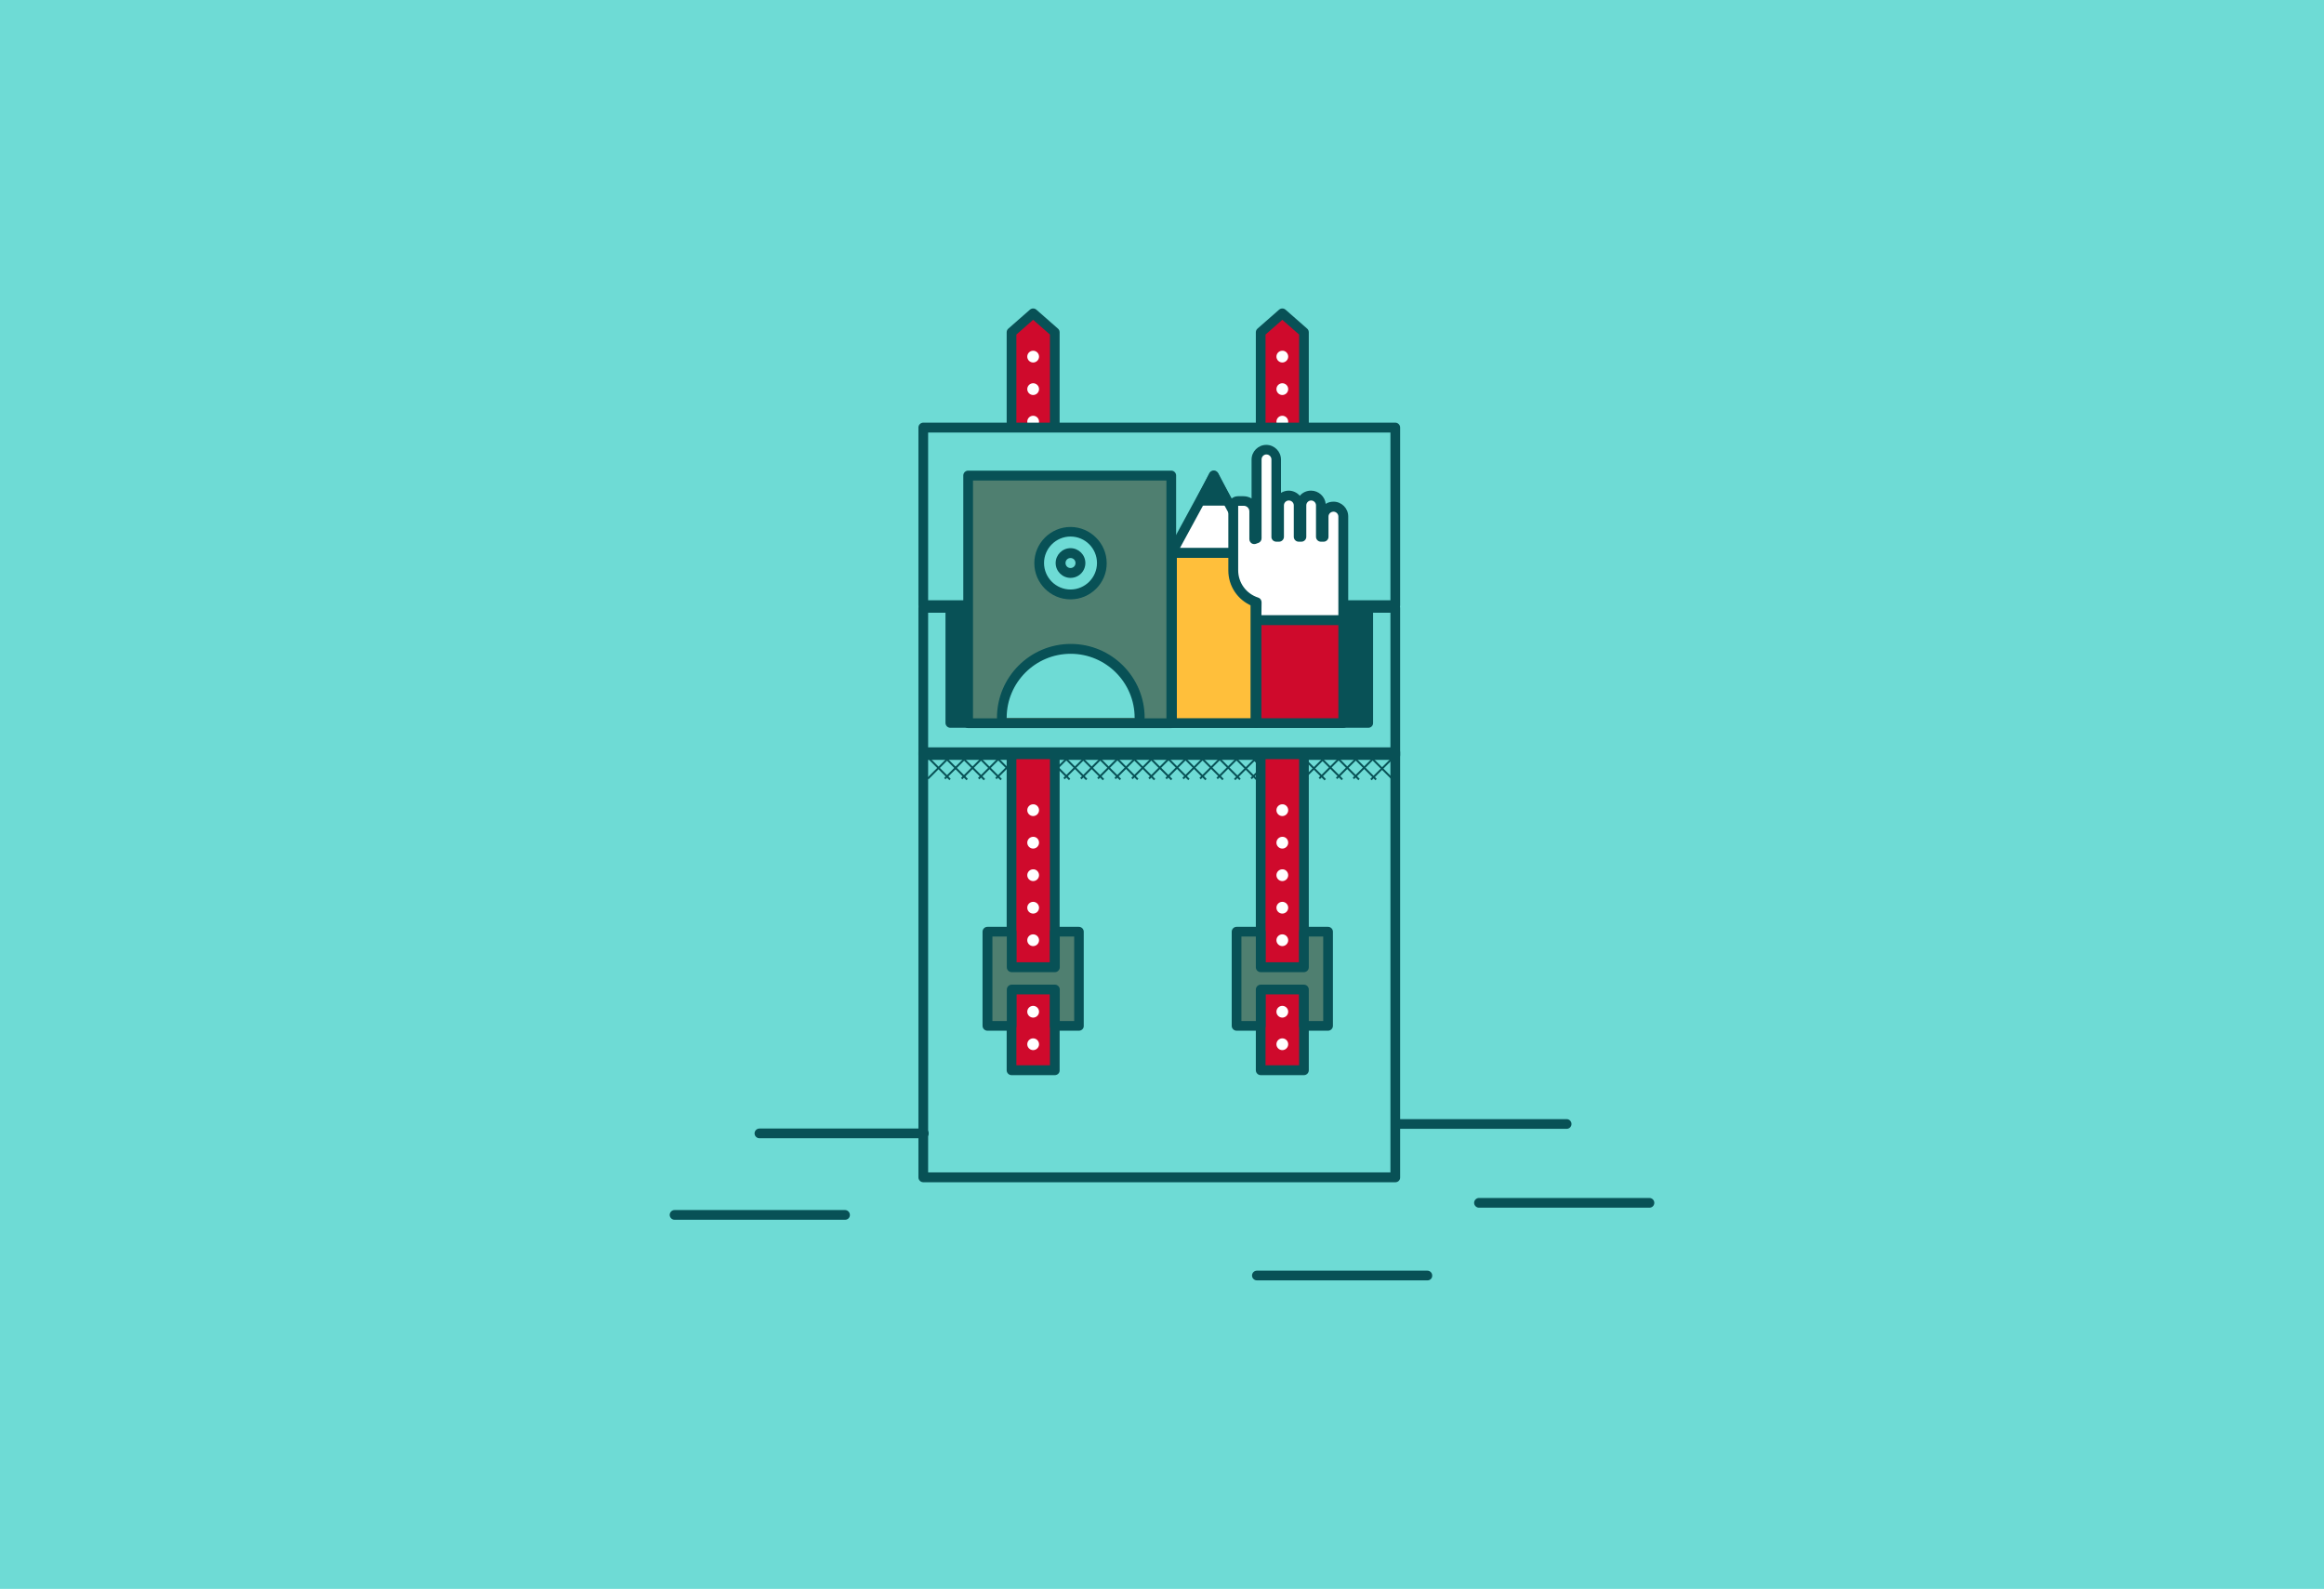 <?xml version="1.0" encoding="utf-8"?>
<!-- Generator: Adobe Illustrator 18.0.0, SVG Export Plug-In . SVG Version: 6.00 Build 0)  -->
<!DOCTYPE svg PUBLIC "-//W3C//DTD SVG 1.1//EN" "http://www.w3.org/Graphics/SVG/1.1/DTD/svg11.dtd">
<svg version="1.1" id="Layer_1" xmlns="http://www.w3.org/2000/svg" xmlns:xlink="http://www.w3.org/1999/xlink" x="0px" y="0px"
	 viewBox="0 0 1580 1080" enable-background="new 0 0 1580 1080" xml:space="preserve">
<g id="Background">
	<rect fill="#6EDBD5" width="1580" height="1080"/>
</g>
<g id="Layer_3">
	<g>
		<g>
			<polygon fill="#CF0A2C" points="717.1,440.7 687.7,440.7 687.7,225.9 702.4,213 717.1,225.9 			"/>
			<path fill="#085156" d="M717.1,444h-29.4c-1.8,0-3.3-1.5-3.3-3.3V225.9c0-1,0.4-1.9,1.1-2.5l14.7-12.9c1.3-1.1,3.1-1.1,4.4,0
				l14.7,12.9c0.7,0.6,1.1,1.5,1.1,2.5v214.8C720.5,442.5,719,444,717.1,444z M691,437.3h22.8V227.4l-11.4-10l-11.4,10L691,437.3
				L691,437.3z"/>
		</g>
		<g>
			<polygon fill="#CF0A2C" points="886.5,440.7 857.1,440.7 857.1,225.9 871.8,213 886.5,225.9 			"/>
			<path fill="#085156" d="M886.5,444h-29.4c-1.8,0-3.3-1.5-3.3-3.3V225.9c0-1,0.4-1.9,1.1-2.5l14.7-12.9c1.3-1.1,3.1-1.1,4.4,0
				l14.7,12.9c0.7,0.6,1.1,1.5,1.1,2.5v214.8C889.8,442.5,888.3,444,886.5,444z M860.4,437.3h22.8V227.4l-11.4-10l-11.4,10
				L860.4,437.3L860.4,437.3z"/>
		</g>
		<g>
			<circle fill="#FFFFFF" cx="702.4" cy="286.6" r="4"/>
		</g>
		<g>
			<path fill="#FFFFFF" d="M875.8,286.6c0,2.2-1.8,4-4,4s-4-1.8-4-4s1.8-4,4-4S875.8,284.4,875.8,286.6z"/>
		</g>
		<g>
			<path fill="#085156" d="M948.7,803.6h-321c-1.8,0-3.3-1.5-3.3-3.3v-289c0-1.8,1.5-3.3,3.3-3.3h320.9c1.8,0,3.3,1.5,3.3,3.3v289
				C952,802.1,950.5,803.6,948.7,803.6z M631,796.9h314.3V514.6H631V796.9z"/>
		</g>
		<g>
			<rect x="627.7" y="290.6" fill="#6EDBD5" width="320.9" height="120.7"/>
			<path fill="#085156" d="M948.7,414.6h-321c-1.8,0-3.3-1.5-3.3-3.3V290.6c0-1.8,1.5-3.3,3.3-3.3h320.9c1.8,0,3.3,1.5,3.3,3.3
				v120.7C952,413.1,950.5,414.6,948.7,414.6z M631,408h314.3V294H631V408z"/>
		</g>
		<g>
			<path fill="#085156" d="M948.7,516.5h-321c-1.8,0-3.3-1.5-3.3-3.3v-100c0-1.8,1.5-3.3,3.3-3.3h320.9c1.8,0,3.3,1.5,3.3,3.3v100
				C952,515,950.5,516.5,948.7,516.5z M631,509.8h314.3v-93.3H631V509.8z"/>
		</g>
		<g>
			<rect x="646.1" y="412.5" fill="#085156" width="284.1" height="78.9"/>
			<path fill="#085156" d="M930.3,494.7H646.1c-1.8,0-3.3-1.5-3.3-3.3v-78.9c0-1.8,1.5-3.3,3.3-3.3h284.1c1.8,0,3.3,1.5,3.3,3.3
				v78.9C933.6,493.2,932.1,494.7,930.3,494.7z M649.4,488.1h277.5v-72.2H649.4V488.1z"/>
		</g>
		<g>
			<g>
				
					<rect x="627.5" y="521.4" transform="matrix(-0.707 -0.707 0.707 -0.707 720.451 1342.574)" fill="#085156" width="21.7" height="1.3"/>
			</g>
			<g>
				
					<rect x="639.1" y="521.4" transform="matrix(-0.707 -0.707 0.707 -0.707 740.284 1350.807)" fill="#085156" width="21.7" height="1.3"/>
			</g>
			<g>
				
					<rect x="650.7" y="521.5" transform="matrix(-0.707 -0.707 0.707 -0.707 760.141 1359.139)" fill="#085156" width="21.7" height="1.3"/>
			</g>
			<g>
				
					<rect x="662.3" y="521.4" transform="matrix(-0.707 -0.707 0.707 -0.707 779.803 1367.234)" fill="#085156" width="21.7" height="1.3"/>
			</g>
			<g>
				
					<rect x="673.9" y="521.4" transform="matrix(-0.707 -0.707 0.707 -0.707 799.78 1375.303)" fill="#085156" width="21.7" height="1.3"/>
			</g>
			<g>
				
					<rect x="685.5" y="521.4" transform="matrix(-0.707 -0.707 0.707 -0.707 819.432 1383.628)" fill="#085156" width="21.7" height="1.3"/>
			</g>
			<g>
				
					<rect x="697" y="521.4" transform="matrix(-0.707 -0.707 0.707 -0.707 839.217 1391.849)" fill="#085156" width="21.7" height="1.3"/>
			</g>
			<g>
				
					<rect x="708.7" y="521.4" transform="matrix(-0.707 -0.707 0.707 -0.707 859.153 1399.96)" fill="#085156" width="21.7" height="1.3"/>
			</g>
			<g>
				
					<rect x="720.3" y="521.4" transform="matrix(-0.707 -0.707 0.707 -0.707 878.929 1408.174)" fill="#085156" width="21.7" height="1.3"/>
			</g>
			<g>
				
					<rect x="731.8" y="521.4" transform="matrix(-0.707 -0.707 0.707 -0.707 898.493 1416.392)" fill="#085156" width="21.7" height="1.3"/>
			</g>
			<g>
				
					<rect x="743.3" y="521.4" transform="matrix(-0.707 -0.707 0.707 -0.707 918.152 1424.43)" fill="#085156" width="21.7" height="1.3"/>
			</g>
			<g>
				
					<rect x="755" y="521.4" transform="matrix(-0.707 -0.707 0.707 -0.707 938.219 1432.657)" fill="#085156" width="21.7" height="1.3"/>
			</g>
			<g>
				
					<rect x="766.6" y="521.4" transform="matrix(-0.707 -0.707 0.707 -0.707 957.865 1440.997)" fill="#085156" width="21.7" height="1.3"/>
			</g>
			<g>
				
					<rect x="778.1" y="521.4" transform="matrix(-0.707 -0.707 0.707 -0.707 977.575 1449.102)" fill="#085156" width="21.7" height="1.3"/>
			</g>
			<g>
				
					<rect x="789.8" y="521.4" transform="matrix(-0.707 -0.707 0.707 -0.707 997.595 1457.313)" fill="#085156" width="21.7" height="1.3"/>
			</g>
			<g>
				
					<rect x="801.3" y="521.4" transform="matrix(-0.707 -0.707 0.707 -0.707 1017.298 1465.514)" fill="#085156" width="21.7" height="1.3"/>
			</g>
			<g>
				
					<rect x="813" y="521.4" transform="matrix(-0.707 -0.707 0.707 -0.707 1037.17 1473.748)" fill="#085156" width="21.7" height="1.3"/>
			</g>
			<g>
				
					<rect x="824.5" y="521.4" transform="matrix(-0.707 -0.707 0.707 -0.707 1056.887 1481.795)" fill="#085156" width="21.7" height="1.3"/>
			</g>
			<g>
				
					<rect x="836" y="521.4" transform="matrix(-0.707 -0.707 0.707 -0.707 1076.415 1490.025)" fill="#085156" width="21.7" height="1.3"/>
			</g>
			<g>
				
					<rect x="847.6" y="521.4" transform="matrix(-0.707 -0.707 0.707 -0.707 1096.37 1498.218)" fill="#085156" width="21.7" height="1.3"/>
			</g>
			<g>
				
					<rect x="859.3" y="521.4" transform="matrix(-0.707 -0.707 0.707 -0.707 1116.249 1506.449)" fill="#085156" width="21.7" height="1.3"/>
			</g>
			<g>
				
					<rect x="870.8" y="521.4" transform="matrix(-0.707 -0.707 0.707 -0.707 1135.772 1514.683)" fill="#085156" width="21.7" height="1.3"/>
			</g>
			<g>
				
					<rect x="882.4" y="521.5" transform="matrix(-0.707 -0.707 0.707 -0.707 1155.663 1523.026)" fill="#085156" width="21.7" height="1.3"/>
			</g>
			<g>
				
					<rect x="893.9" y="521.4" transform="matrix(-0.707 -0.707 0.707 -0.707 1175.463 1530.92)" fill="#085156" width="21.7" height="1.3"/>
			</g>
			<g>
				
					<rect x="905.5" y="521.4" transform="matrix(-0.707 -0.707 0.707 -0.707 1195.054 1539.171)" fill="#085156" width="21.7" height="1.3"/>
			</g>
			<g>
				
					<rect x="917.1" y="521.4" transform="matrix(-0.707 -0.707 0.707 -0.707 1214.838 1547.391)" fill="#085156" width="21.7" height="1.3"/>
			</g>
			<g>
				
					<rect x="928.7" y="521.4" transform="matrix(-0.707 -0.707 0.707 -0.707 1234.62 1555.611)" fill="#085156" width="21.7" height="1.3"/>
			</g>
		</g>
		<g>
			<g>
				
					<rect x="938.9" y="511.3" transform="matrix(-0.706 -0.708 0.708 -0.706 1233.408 1556.11)" fill="#085156" width="1.3" height="21.7"/>
			</g>
			<g>
				
					<rect x="927.3" y="511.2" transform="matrix(-0.707 -0.708 0.708 -0.707 1214.236 1547.55)" fill="#085156" width="1.3" height="21.7"/>
			</g>
			<g>
				
					<rect x="915.7" y="511.2" transform="matrix(-0.707 -0.708 0.708 -0.707 1194.614 1539.288)" fill="#085156" width="1.3" height="21.7"/>
			</g>
			<g>
				
					<rect x="904.1" y="511.2" transform="matrix(-0.707 -0.708 0.708 -0.707 1174.676 1531.102)" fill="#085156" width="1.3" height="21.7"/>
			</g>
			<g>
				
					<rect x="892.6" y="511.2" transform="matrix(-0.707 -0.707 0.707 -0.707 1155.746 1522.873)" fill="#085156" width="1.3" height="21.7"/>
			</g>
			<g>
				
					<rect x="881" y="511.2" transform="matrix(-0.707 -0.708 0.708 -0.707 1135.377 1514.795)" fill="#085156" width="1.3" height="21.7"/>
			</g>
			<g>
				
					<rect x="869.4" y="511.2" transform="matrix(-0.707 -0.708 0.708 -0.707 1115.44 1506.606)" fill="#085156" width="1.3" height="21.7"/>
			</g>
			<g>
				
					<rect x="857.8" y="511.2" transform="matrix(-0.707 -0.708 0.708 -0.707 1095.627 1498.376)" fill="#085156" width="1.3" height="21.7"/>
			</g>
			<g>
				
					<rect x="846.3" y="511.2" transform="matrix(-0.706 -0.708 0.708 -0.706 1075.421 1490.406)" fill="#085156" width="1.3" height="21.7"/>
			</g>
			<g>
				
					<rect x="834.6" y="511.2" transform="matrix(-0.707 -0.708 0.708 -0.707 1056.066 1481.928)" fill="#085156" width="1.3" height="21.7"/>
			</g>
			<g>
				
					<rect x="823.1" y="511.2" transform="matrix(-0.707 -0.708 0.708 -0.707 1036.358 1473.873)" fill="#085156" width="1.3" height="21.7"/>
			</g>
			<g>
				
					<rect x="811.5" y="511.2" transform="matrix(-0.707 -0.708 0.708 -0.707 1016.578 1465.649)" fill="#085156" width="1.3" height="21.7"/>
			</g>
			<g>
				
					<rect x="799.9" y="511.2" transform="matrix(-0.707 -0.708 0.708 -0.707 996.796 1457.427)" fill="#085156" width="1.3" height="21.7"/>
			</g>
			<g>
				
					<rect x="788.3" y="511.2" transform="matrix(-0.707 -0.708 0.708 -0.707 977.047 1449.208)" fill="#085156" width="1.3" height="21.7"/>
			</g>
			<g>
				
					<rect x="776.7" y="511.2" transform="matrix(-0.707 -0.708 0.708 -0.707 957.237 1440.978)" fill="#085156" width="1.3" height="21.7"/>
			</g>
			<g>
				
					<rect x="765.1" y="511.2" transform="matrix(-0.707 -0.708 0.708 -0.707 937.599 1432.732)" fill="#085156" width="1.3" height="21.7"/>
			</g>
			<g>
				
					<rect x="753.5" y="511.2" transform="matrix(-0.707 -0.708 0.708 -0.707 917.677 1424.53)" fill="#085156" width="1.3" height="21.7"/>
			</g>
			<g>
				
					<rect x="742" y="511.2" transform="matrix(-0.707 -0.708 0.708 -0.707 897.968 1416.476)" fill="#085156" width="1.3" height="21.7"/>
			</g>
			<g>
				
					<rect x="730.4" y="511.2" transform="matrix(-0.707 -0.708 0.708 -0.707 878.325 1408.234)" fill="#085156" width="1.3" height="21.7"/>
			</g>
			<g>
				
					<rect x="718.8" y="511.2" transform="matrix(-0.707 -0.708 0.708 -0.707 858.408 1400.027)" fill="#085156" width="1.3" height="21.7"/>
			</g>
			<g>
				
					<rect x="707.2" y="511.2" transform="matrix(-0.707 -0.708 0.708 -0.707 838.601 1391.798)" fill="#085156" width="1.3" height="21.7"/>
			</g>
			<g>
				
					<rect x="695.6" y="511.2" transform="matrix(-0.707 -0.708 0.708 -0.707 818.848 1383.58)" fill="#085156" width="1.3" height="21.7"/>
			</g>
			<g>
				
					<rect x="684" y="511.2" transform="matrix(-0.707 -0.708 0.708 -0.707 799.201 1375.342)" fill="#085156" width="1.3" height="21.7"/>
			</g>
			<g>
				
					<rect x="672.5" y="511.2" transform="matrix(-0.707 -0.708 0.708 -0.707 779.358 1367.302)" fill="#085156" width="1.3" height="21.7"/>
			</g>
			<g>
				
					<rect x="660.9" y="511.2" transform="matrix(-0.707 -0.708 0.708 -0.707 759.577 1359.078)" fill="#085156" width="1.3" height="21.7"/>
			</g>
			<g>
				
					<rect x="649.3" y="511.2" transform="matrix(-0.707 -0.708 0.708 -0.707 739.927 1350.844)" fill="#085156" width="1.3" height="21.7"/>
			</g>
			<g>
				
					<rect x="637.7" y="511.2" transform="matrix(-0.707 -0.708 0.708 -0.707 720.168 1342.628)" fill="#085156" width="1.3" height="21.7"/>
			</g>
		</g>
		<g>
			<rect x="687.7" y="512.7" fill="#CF0A2C" width="29.4" height="214.8"/>
			<path fill="#085156" d="M717.1,730.8h-29.4c-1.8,0-3.3-1.5-3.3-3.3V512.7c0-1.8,1.5-3.3,3.3-3.3h29.4c1.8,0,3.3,1.5,3.3,3.3
				v214.8C720.5,729.3,719,730.8,717.1,730.8z M691,724.1h22.8V516H691V724.1z"/>
		</g>
		<g>
			<rect x="857.1" y="512.7" fill="#CF0A2C" width="29.4" height="214.8"/>
			<path fill="#085156" d="M886.5,730.8h-29.4c-1.8,0-3.3-1.5-3.3-3.3V512.7c0-1.8,1.5-3.3,3.3-3.3h29.4c1.8,0,3.3,1.5,3.3,3.3
				v214.8C889.8,729.3,888.3,730.8,886.5,730.8z M860.4,724.1h22.8V516h-22.8V724.1z"/>
		</g>
		<g>
			<polygon fill="#4F7F70" points="717.1,633.3 717.1,657.5 687.7,657.5 687.7,633.3 671.3,633.3 671.3,697.3 687.7,697.3 
				687.7,672.6 717.1,672.6 717.1,697.3 733.5,697.3 733.5,633.3 			"/>
			<path fill="#085156" d="M733.5,700.6h-16.4c-1.8,0-3.3-1.5-3.3-3.3v-21.4H691v21.4c0,1.8-1.5,3.3-3.3,3.3h-16.4
				c-1.8,0-3.3-1.5-3.3-3.3v-64c0-1.8,1.5-3.3,3.3-3.3h16.4c1.8,0,3.3,1.5,3.3,3.3v20.8h22.8v-20.8c0-1.8,1.5-3.3,3.3-3.3h16.4
				c1.8,0,3.3,1.5,3.3,3.3v64C736.9,699.1,735.4,700.6,733.5,700.6z M720.5,694h9.8v-57.4h-9.8v20.9c0,1.8-1.5,3.3-3.3,3.3h-29.4
				c-1.8,0-3.3-1.5-3.3-3.3v-20.9h-9.8V694h9.8v-21.4c0-1.8,1.5-3.3,3.3-3.3h29.4c1.8,0,3.3,1.5,3.3,3.3V694z"/>
		</g>
		<g>
			<polygon fill="#4F7F70" points="886.5,633.3 886.5,657.5 857.1,657.5 857.1,633.3 840.6,633.3 840.6,697.3 857.1,697.3 
				857.1,672.6 886.5,672.6 886.5,697.3 902.9,697.3 902.9,633.3 			"/>
			<path fill="#085156" d="M902.9,700.6h-16.4c-1.8,0-3.3-1.5-3.3-3.3v-21.4h-22.8v21.4c0,1.8-1.5,3.3-3.3,3.3h-16.4
				c-1.8,0-3.3-1.5-3.3-3.3v-64c0-1.8,1.5-3.3,3.3-3.3h16.4c1.8,0,3.3,1.5,3.3,3.3v20.8h22.8v-20.8c0-1.8,1.5-3.3,3.3-3.3h16.4
				c1.8,0,3.3,1.5,3.3,3.3v64C906.2,699.1,904.7,700.6,902.9,700.6z M889.8,694h9.8v-57.4h-9.8v20.9c0,1.8-1.5,3.3-3.3,3.3h-29.4
				c-1.8,0-3.3-1.5-3.3-3.3v-20.9H844V694h9.8v-21.4c0-1.8,1.5-3.3,3.3-3.3h29.4c1.8,0,3.3,1.5,3.3,3.3V694z"/>
		</g>
		<g>
			<path fill="#FFFFFF" d="M706.4,550.7c0,2.2-1.8,4-4,4s-4-1.8-4-4s1.8-4,4-4C704.6,546.6,706.4,548.5,706.4,550.7z"/>
		</g>
		<g>
			<path fill="#FFFFFF" d="M706.4,572.8c0,2.2-1.8,4-4,4s-4-1.8-4-4s1.8-4,4-4C704.6,568.7,706.4,570.5,706.4,572.8z"/>
		</g>
		<g>
			<path fill="#FFFFFF" d="M706.4,594.9c0,2.2-1.8,4-4,4s-4-1.8-4-4s1.8-4,4-4C704.6,590.8,706.4,592.7,706.4,594.9z"/>
		</g>
		<g>
			<circle fill="#FFFFFF" cx="702.4" cy="242.4" r="4"/>
		</g>
		<g>
			<path fill="#FFFFFF" d="M706.4,264.5c0,2.2-1.8,4-4,4s-4-1.8-4-4s1.8-4,4-4C704.6,260.5,706.4,262.3,706.4,264.5z"/>
		</g>
		<g>
			<path fill="#FFFFFF" d="M875.8,242.4c0,2.2-1.8,4-4,4s-4-1.8-4-4s1.8-4,4-4C874,238.3,875.8,240.2,875.8,242.4z"/>
		</g>
		<g>
			<path fill="#FFFFFF" d="M875.8,264.5c0,2.2-1.8,4-4,4s-4-1.8-4-4s1.8-4,4-4S875.8,262.3,875.8,264.5z"/>
		</g>
		<g>
			<circle fill="#FFFFFF" cx="702.4" cy="617" r="4"/>
		</g>
		<g>
			<circle fill="#FFFFFF" cx="702.4" cy="639.1" r="4"/>
		</g>
		<g>
			<path fill="#FFFFFF" d="M706.4,687.7c0,2.2-1.8,4-4,4s-4-1.8-4-4s1.8-4,4-4C704.6,683.7,706.4,685.5,706.4,687.7z"/>
		</g>
		<g>
			<path fill="#FFFFFF" d="M706.4,709.8c0,2.2-1.8,4-4,4s-4-1.8-4-4s1.8-4,4-4C704.6,705.8,706.4,707.6,706.4,709.8z"/>
		</g>
		<g>
			<g>
				<path fill="#FFFFFF" d="M875.8,550.7c0,2.2-1.8,4-4,4s-4-1.8-4-4s1.8-4,4-4C874,546.6,875.8,548.5,875.8,550.7z"/>
			</g>
			<g>
				<path fill="#FFFFFF" d="M875.8,572.8c0,2.2-1.8,4-4,4s-4-1.8-4-4s1.8-4,4-4C874,568.7,875.8,570.5,875.8,572.8z"/>
			</g>
			<g>
				<path fill="#FFFFFF" d="M875.8,594.9c0,2.2-1.8,4-4,4s-4-1.8-4-4s1.8-4,4-4C874,590.8,875.8,592.7,875.8,594.9z"/>
			</g>
			<g>
				<path fill="#FFFFFF" d="M875.8,617c0,2.2-1.8,4-4,4s-4-1.8-4-4s1.8-4,4-4S875.8,614.8,875.8,617z"/>
			</g>
			<g>
				<path fill="#FFFFFF" d="M875.8,639.1c0,2.2-1.8,4-4,4s-4-1.8-4-4s1.8-4,4-4S875.8,636.9,875.8,639.1z"/>
			</g>
			<g>
				<path fill="#FFFFFF" d="M875.8,687.7c0,2.2-1.8,4-4,4s-4-1.8-4-4s1.8-4,4-4S875.8,685.5,875.8,687.7z"/>
			</g>
			<g>
				<path fill="#FFFFFF" d="M875.8,709.8c0,2.2-1.8,4-4,4s-4-1.8-4-4s1.8-4,4-4S875.8,707.6,875.8,709.8z"/>
			</g>
		</g>
		<g>
			<polygon fill="#FFFFFF" points="796.8,375.9 853.6,375.9 853.6,376.1 853.8,375.9 825.2,323.3 796.6,375.9 796.8,376.1 			"/>
			<path fill="#085156" d="M853.6,379.4c-0.4,0-0.8-0.1-1.2-0.2H798c-1.3,0.5-2.7,0.2-3.6-0.8l-0.2-0.2c-1-1-1.2-2.6-0.5-3.8
				l28.6-52.6c0.6-1.1,1.7-1.7,2.9-1.7s2.3,0.7,2.9,1.7l28.6,52.6c0.7,1.3,0.5,2.8-0.5,3.9l-0.2,0.2
				C855.4,379,854.5,379.4,853.6,379.4z M802.2,372.5h46l-23-42.3L802.2,372.5z"/>
		</g>
		<g>
			<polygon fill="#085156" points="834,340.4 825.2,323.3 816.3,340.4 			"/>
			<path fill="#085156" d="M834,343.7h-17.7c-1.2,0-2.2-0.6-2.8-1.6s-0.6-2.2-0.1-3.3l8.8-17.2c0.6-1.1,1.7-1.8,3-1.8
				c1.2,0,2.4,0.7,3,1.8l8.8,17.2c0.5,1,0.5,2.3-0.1,3.3C836.3,343.1,835.2,343.7,834,343.7z M821.8,337.1h6.8l-3.4-6.6L821.8,337.1
				z"/>
		</g>
		<g>
			<rect x="796.8" y="375.9" fill="#FFBF3B" width="56.8" height="115.6"/>
			<path fill="#085156" d="M853.6,494.8h-56.8c-1.8,0-3.3-1.5-3.3-3.3V375.9c0-1.8,1.5-3.3,3.3-3.3h56.8c1.8,0,3.3,1.5,3.3,3.3
				v115.6C856.9,493.3,855.4,494.8,853.6,494.8z M800.1,488.2h50.1v-109h-50.1V488.2z"/>
		</g>
		<g>
			<g>
				<path fill="#FFFFFF" d="M906.6,344.4c-3.7,0-6.7,3-6.7,6.7v13.8H898v-21.4c0-3.7-3-6.7-6.7-6.7s-6.7,3-6.7,6.7v21.4h-1.9v-21.4
					c0-3.7-3-6.7-6.7-6.7s-6.7,3-6.7,6.7v21.4h-1.9c0-0.1,0-0.2,0-0.3v-52.3c0-3.7-3-6.7-6.7-6.7s-6.7,3-6.7,6.7v52.3
					c0,0.1,0,0.2,0,0.3l0,0v1.1c-0.5,0.2-1.1,0.4-1.6,0.6v-18.9c0-3.9-3.2-7.1-7.1-7.1h-3.9c-1.8,0-3.2,1.4-3.2,3.2v3.9v39.5
					c0,0.2,0,0.3,0,0.5c0,10.2,6.7,18.8,15.9,21.7v12.2h59v-18.2v-38.5v-13.8C913.3,347.4,910.3,344.4,906.6,344.4z"/>
				<path fill="#085156" d="M913.3,425h-59c-1.8,0-3.3-1.5-3.3-3.3v-9.9c-9.6-4.1-15.9-13.4-15.9-24c0-0.2,0-0.3,0-0.5v-43.5
					c0-3.6,2.9-6.5,6.5-6.5h3.9c2,0,3.8,0.6,5.4,1.5v-26.4c0-5.5,4.5-10,10-10s10,4.5,10,10V335c1.5-0.9,3.3-1.5,5.2-1.5
					c3,0,5.8,1.4,7.6,3.5c1.8-2.2,4.6-3.5,7.6-3.5c5.2,0,9.5,4,10,9c1.5-1,3.3-1.5,5.3-1.5c5.5,0,10,4.5,10,10v70.6
					C916.6,423.5,915.1,425,913.3,425z M857.6,418.3h52.3v-67.2c0-1.8-1.5-3.3-3.3-3.3c-1.9,0-3.4,1.5-3.4,3.3v13.8
					c0,1.8-1.5,3.3-3.3,3.3H898c-1.8,0-3.3-1.5-3.3-3.3v-21.4c0-1.8-1.5-3.3-3.3-3.3s-3.3,1.5-3.3,3.3v21.4c0,1.8-1.5,3.3-3.3,3.3
					h-1.9c-1.8,0-3.3-1.5-3.3-3.3v-21.4c0-1.8-1.5-3.3-3.4-3.3c-1.8,0-3.3,1.5-3.3,3.3v21.4c0,1.8-1.5,3.3-3.3,3.3h-1.9
					c-0.9,0-1.8-0.4-2.4-1c-0.6-0.7-1-1.5-0.9-2.4c0-0.1,0-0.2,0-0.3v-52.2c0-1.8-1.5-3.4-3.4-3.4c-1.8,0-3.3,1.5-3.3,3.4v52.2
					c0,0.1,0,0.2,0,0.2c0,0.2,0,0.4,0,0.6v0.6c0,1.5-0.9,2.7-2.3,3.2c-0.5,0.1-0.9,0.3-1.4,0.5c-1,0.4-2.2,0.3-3.1-0.3
					c-0.9-0.6-1.5-1.7-1.5-2.8v-18.9c0-2.1-1.7-3.8-3.8-3.8h-3.8v43.3c0,0.2,0,0.3,0,0.5c0,8.6,5.5,16,13.6,18.6
					c1.4,0.4,2.3,1.7,2.3,3.2L857.6,418.3L857.6,418.3z"/>
			</g>
			<g>
				<rect x="854.3" y="421.5" fill="#CF0A2C" width="59" height="70"/>
				<path fill="#085156" d="M913.3,494.8h-59c-1.8,0-3.3-1.5-3.3-3.3v-70c0-1.8,1.5-3.3,3.3-3.3h59c1.8,0,3.3,1.5,3.3,3.3v70
					C916.6,493.3,915.1,494.8,913.3,494.8z M857.6,488.2h52.3v-63.3h-52.3V488.2z"/>
			</g>
		</g>
		<g>
			<path fill="#085156" d="M628.1,773.7H516.3c-1.8,0-3.3-1.5-3.3-3.3s1.5-3.3,3.3-3.3h111.8c1.8,0,3.3,1.5,3.3,3.3
				C631.4,772.2,629.9,773.7,628.1,773.7z"/>
		</g>
		<g>
			<path fill="#085156" d="M1065.1,767.3H949.2c-1.8,0-3.3-1.5-3.3-3.3s1.5-3.3,3.3-3.3h115.9c1.8,0,3.3,1.5,3.3,3.3
				S1067,767.3,1065.1,767.3z"/>
		</g>
		<g>
			<path fill="#085156" d="M1121.4,820.9h-115.9c-1.8,0-3.3-1.5-3.3-3.3s1.5-3.3,3.3-3.3h115.9c1.8,0,3.3,1.5,3.3,3.3
				C1124.7,819.5,1123.2,820.9,1121.4,820.9z"/>
		</g>
		<g>
			<path fill="#085156" d="M574.6,829.1h-116c-1.8,0-3.3-1.5-3.3-3.3s1.5-3.3,3.3-3.3h115.9c1.8,0,3.3,1.5,3.3,3.3
				C577.9,827.6,576.4,829.1,574.6,829.1z"/>
		</g>
		<g>
			<path fill="#085156" d="M970.5,870.3h-116c-1.8,0-3.3-1.5-3.3-3.3s1.5-3.3,3.3-3.3h115.9c1.8,0,3.3,1.5,3.3,3.3
				C973.8,868.9,972.3,870.3,970.5,870.3z"/>
		</g>
		<g>
			<rect x="658.2" y="323.2" fill="#4F7F70" width="138.1" height="168.4"/>
			<path fill="#085156" d="M796.3,494.9H658.2c-1.8,0-3.3-1.5-3.3-3.3V323.2c0-1.8,1.5-3.3,3.3-3.3h138.1c1.8,0,3.3,1.5,3.3,3.3
				v168.4C799.7,493.4,798.2,494.9,796.3,494.9z M661.5,488.3H793V326.6H661.5V488.3z"/>
		</g>
		<g>
			<circle fill="#6EDBD5" cx="727.8" cy="382.7" r="21.3"/>
			<path fill="#085156" d="M727.8,407.4c-13.6,0-24.6-11.1-24.6-24.6c0-13.6,11.1-24.6,24.6-24.6s24.6,11.1,24.6,24.6
				C752.5,396.3,741.4,407.4,727.8,407.4z M727.8,364.7c-9.9,0-18,8.1-18,18s8.1,18,18,18s18-8.1,18-18S737.8,364.7,727.8,364.7z"/>
		</g>
		<g>
			<path fill="#6EDBD5" d="M681,487.9c0-25.9,21-46.8,46.8-46.8c25.9,0,46.8,21,46.8,46.8"/>
			<path fill="#085156" d="M774.7,491.2c-1.8,0-3.3-1.5-3.3-3.3c0-24-19.5-43.5-43.5-43.5s-43.5,19.5-43.5,43.5
				c0,1.8-1.5,3.3-3.3,3.3s-3.3-1.5-3.3-3.3c0-27.7,22.5-50.2,50.2-50.2s50.2,22.5,50.2,50.2C778,489.7,776.5,491.2,774.7,491.2z"/>
		</g>
		<g>
			<circle fill="#6EDBD5" cx="727.8" cy="382.7" r="6.7"/>
			<path fill="#085156" d="M727.8,392.8c-5.5,0-10.1-4.5-10.1-10.1c0-5.5,4.5-10.1,10.1-10.1c5.5,0,10.1,4.5,10.1,10.1
				C737.9,388.3,733.4,392.8,727.8,392.8z M727.8,379.3c-1.9,0-3.4,1.5-3.4,3.4s1.5,3.4,3.4,3.4s3.4-1.5,3.4-3.4
				S729.7,379.3,727.8,379.3z"/>
		</g>
	</g>
</g>
</svg>

